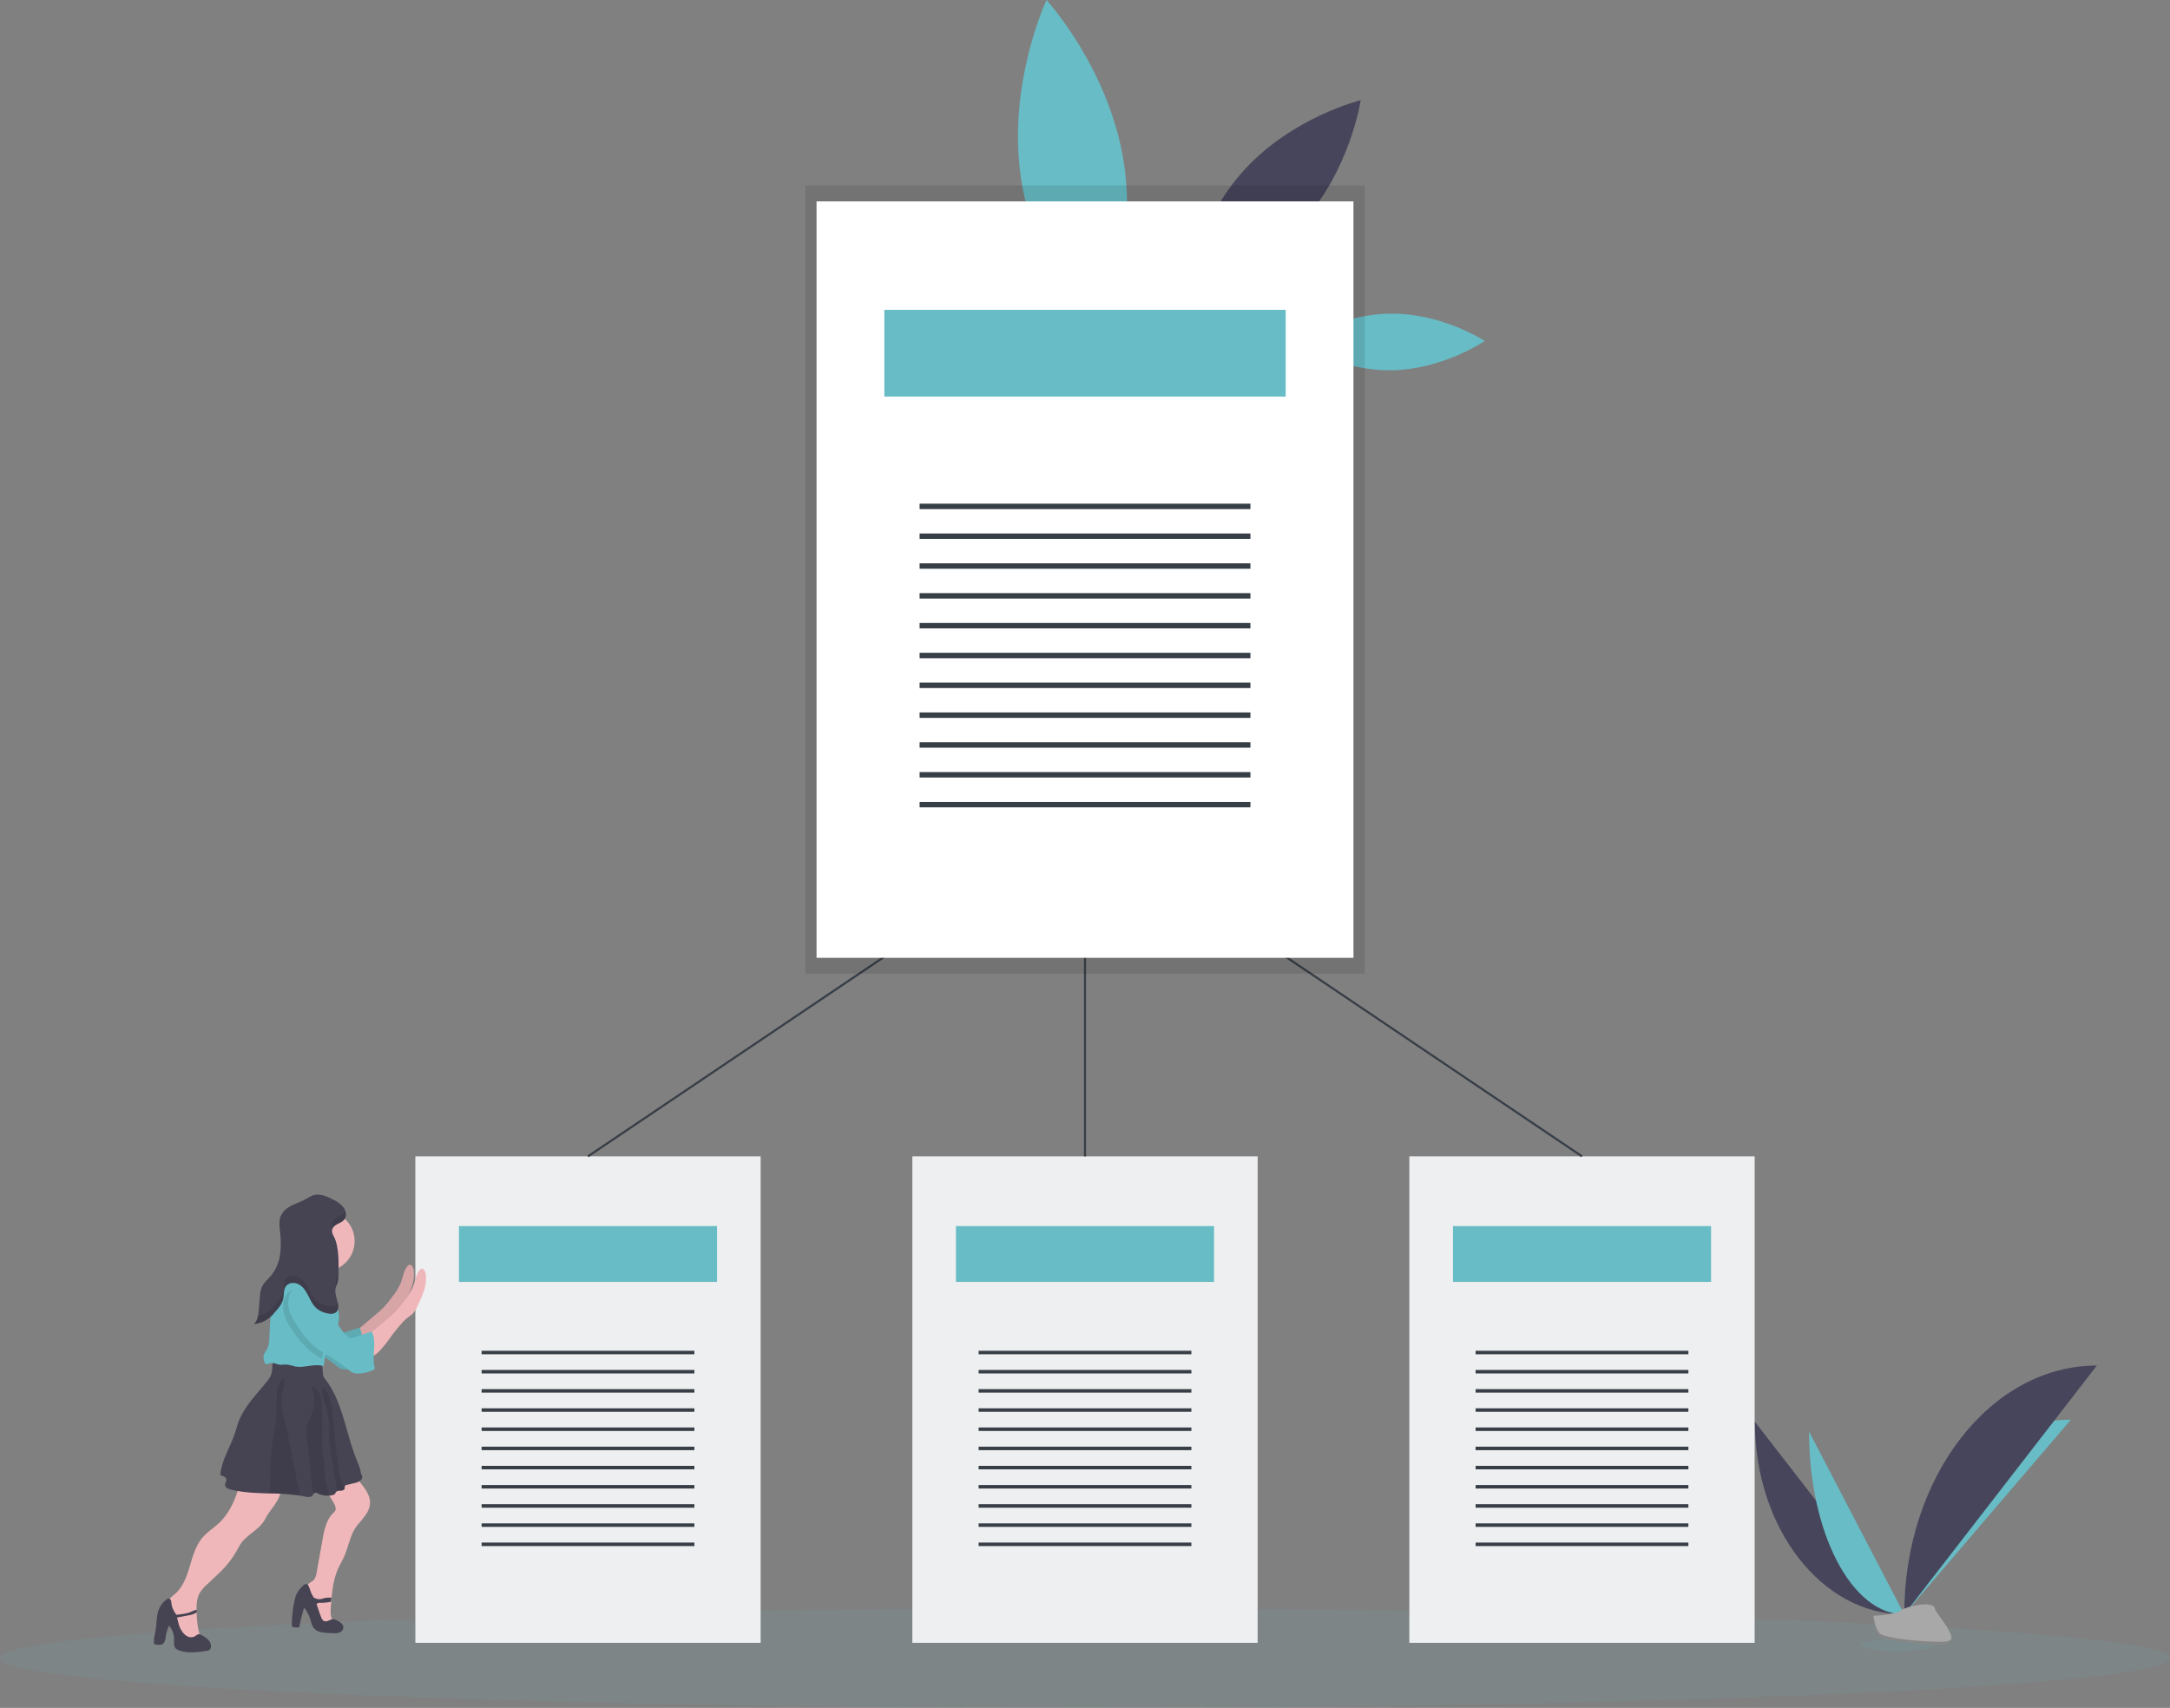 <svg id="f35ab9f9-34d5-448a-b11b-d3b80d8dd40d" data-name="Layer 1" xmlns="http://www.w3.org/2000/svg" width="1024" height="806.04" viewBox="0 0 1024 806.04"><rect x="0" y="0" width="1024" height="806.04" fill="#808080" stroke="none"/><title>File bundle</title><path d="M618.37,124c6.76,44.56-12,84.37-12,84.37s-29.77-32.43-36.53-77S581.84,47,581.84,47,611.61,79.42,618.37,124Z" transform="translate(-88 -46.98)" fill="#67bcc5"/><path d="M744.07,195c24.53-.27,44.56,12.89,44.56,12.89s-19.74,13.59-44.27,13.85-44.56-12.89-44.56-12.89S719.54,195.27,744.07,195Z" transform="translate(-88 -46.98)" fill="#67bcc5"/><path d="M675.09,127.26c-22.83,25.09-27.66,57.88-27.66,57.88s32.18-7.9,55-33S730.1,94.27,730.1,94.27,697.92,102.17,675.09,127.26Z" transform="translate(-88 -46.98)" fill="#46455b"/><ellipse cx="512" cy="782.54" rx="512" ry="23.5" fill="#67bcc5" opacity="0.1"/><polyline points="208.3 545.74 358.94 545.74 358.94 775.33 196 775.33 196 545.74 208.3 545.74" fill="#eeeff0"/><rect x="216.57" y="578.66" width="121.79" height="26.33" fill="#67bcc5"/><rect x="227.27" y="637.5" width="100.4" height="1.65" fill="#373e46"/><rect x="227.27" y="646.55" width="100.4" height="1.65" fill="#373e46"/><rect x="227.27" y="655.6" width="100.4" height="1.65" fill="#373e46"/><rect x="227.27" y="664.65" width="100.4" height="1.65" fill="#373e46"/><rect x="227.27" y="673.7" width="100.4" height="1.65" fill="#373e46"/><rect x="227.27" y="682.76" width="100.4" height="1.65" fill="#373e46"/><rect x="227.27" y="691.81" width="100.4" height="1.65" fill="#373e46"/><rect x="227.27" y="700.86" width="100.4" height="1.65" fill="#373e46"/><rect x="227.27" y="709.91" width="100.4" height="1.65" fill="#373e46"/><rect x="227.27" y="718.96" width="100.4" height="1.65" fill="#373e46"/><rect x="227.27" y="728.02" width="100.4" height="1.65" fill="#373e46"/><polyline points="442.83 545.74 593.47 545.74 593.47 775.33 430.53 775.33 430.53 545.74 442.83 545.74" fill="#eeeff0"/><rect x="451.1" y="578.66" width="121.79" height="26.33" fill="#67bcc5"/><rect x="461.8" y="637.5" width="100.4" height="1.65" fill="#373e46"/><rect x="461.8" y="646.55" width="100.4" height="1.65" fill="#373e46"/><rect x="461.8" y="655.6" width="100.4" height="1.65" fill="#373e46"/><rect x="461.8" y="664.65" width="100.4" height="1.65" fill="#373e46"/><rect x="461.8" y="673.7" width="100.4" height="1.65" fill="#373e46"/><rect x="461.8" y="682.76" width="100.4" height="1.65" fill="#373e46"/><rect x="461.8" y="691.81" width="100.4" height="1.65" fill="#373e46"/><rect x="461.8" y="700.86" width="100.4" height="1.65" fill="#373e46"/><rect x="461.8" y="709.91" width="100.4" height="1.65" fill="#373e46"/><rect x="461.8" y="718.96" width="100.4" height="1.65" fill="#373e46"/><rect x="461.8" y="728.02" width="100.4" height="1.65" fill="#373e46"/><polyline points="677.36 545.74 828 545.74 828 775.33 665.06 775.33 665.06 545.74 677.36 545.74" fill="#eeeff0"/><rect x="685.64" y="578.66" width="121.79" height="26.33" fill="#67bcc5"/><rect x="696.33" y="637.5" width="100.4" height="1.65" fill="#373e46"/><rect x="696.33" y="646.55" width="100.4" height="1.65" fill="#373e46"/><rect x="696.33" y="655.6" width="100.4" height="1.65" fill="#373e46"/><rect x="696.33" y="664.65" width="100.4" height="1.65" fill="#373e46"/><rect x="696.33" y="673.7" width="100.4" height="1.65" fill="#373e46"/><rect x="696.33" y="682.76" width="100.4" height="1.65" fill="#373e46"/><rect x="696.33" y="691.81" width="100.4" height="1.65" fill="#373e46"/><rect x="696.33" y="700.86" width="100.4" height="1.65" fill="#373e46"/><rect x="696.33" y="709.91" width="100.4" height="1.65" fill="#373e46"/><rect x="696.33" y="718.96" width="100.4" height="1.65" fill="#373e46"/><rect x="696.33" y="728.02" width="100.4" height="1.65" fill="#373e46"/><polyline points="512 545.74 512 387.74 277.47 545.74" fill="none" stroke="#373e46" stroke-miterlimit="10"/><line x1="746.53" y1="545.74" x2="512" y2="387.74" fill="none" stroke="#373e46" stroke-miterlimit="10"/><g opacity="0.1"><polygon points="399.93 87.54 380 87.54 380 459.54 644 459.54 644 87.54 399.93 87.54"/></g><polyline points="404.45 95.04 638.68 95.04 638.68 452.04 385.32 452.04 385.32 95.04 404.45 95.04" fill="#fff"/><rect x="417.31" y="146.22" width="189.38" height="40.95" fill="#67bcc5"/><rect x="433.95" y="237.71" width="156.11" height="2.56" fill="#373e46"/><rect x="433.95" y="251.78" width="156.11" height="2.56" fill="#373e46"/><rect x="433.95" y="265.86" width="156.11" height="2.56" fill="#373e46"/><rect x="433.95" y="279.93" width="156.11" height="2.56" fill="#373e46"/><rect x="433.95" y="294.01" width="156.11" height="2.56" fill="#373e46"/><rect x="433.95" y="308.09" width="156.11" height="2.56" fill="#373e46"/><rect x="433.95" y="322.16" width="156.11" height="2.56" fill="#373e46"/><rect x="433.95" y="336.24" width="156.11" height="2.56" fill="#373e46"/><rect x="433.95" y="350.31" width="156.11" height="2.56" fill="#373e46"/><rect x="433.95" y="364.39" width="156.11" height="2.56" fill="#373e46"/><rect x="433.95" y="378.46" width="156.11" height="2.56" fill="#373e46"/><path d="M220.64,748.89c.17,4-2.36,7.51-4.77,10.68a38.9,38.9,0,0,0-2.93,4.67c-2.62,4.66-8.25,6.88-11.3,11.28-.73,1.07-1.3,2.24-1.95,3.37a44.78,44.78,0,0,1-8.23,10.45L186,794.5a17.5,17.5,0,0,0-4.1,4.91,15.94,15.94,0,0,0-1.06,7.27l0,.82c0,.19,0,.37,0,.56a41.61,41.61,0,0,0,1,9,4.49,4.49,0,0,1,.16,2.84,3.69,3.69,0,0,1-2.43,1.82,5.14,5.14,0,0,1-3.32.22,5.64,5.64,0,0,1-2.48-2.22c-3.22-4.42-4.52-9.89-6.44-15a3.38,3.38,0,0,1,.74-3.18,18.25,18.25,0,0,1,2.51-2.29c3.8-3.32,5.57-8.33,7-13.16s2.85-9.88,6.17-13.67c2.15-2.46,5-4.23,7.38-6.44,6-5.54,9-13.61,10.52-21.61a16,16,0,0,1,5.57-.07l9.82,1.3a4.45,4.45,0,0,1,2.92,1.15A3.53,3.53,0,0,1,220.64,748.89Z" transform="translate(-88 -46.98)" fill="#efb7b9"/><path d="M262.57,757a10.47,10.47,0,0,1-1.53,4.17,37.51,37.51,0,0,1-4,5.12c-3.75,4.31-4.39,10.44-6.78,15.63-.77,1.68-1.74,3.27-2.52,5-2.06,4.41-2.82,9.26-3.27,14.14-.05.62-.11,1.25-.15,1.88s-.12,1.55-.18,2.32c-.15,2-.28,4.19.58,6,.45,1,1.17,1.74,1.2,2.79-1.48,1.44-4,1.27-5.72.11a11.37,11.37,0,0,1-3.63-4.93,45.55,45.55,0,0,1-3.41-10.82c-.26-1.41-.38-3.08.64-4.1a15.68,15.68,0,0,1,1.79-1.22c1.25-1,1.61-2.7,1.89-4.27q1.44-8.09,2.89-16.17a36.94,36.94,0,0,1,.85-3.92c.82-2.89,2.07-6.11,4.41-8a2.43,2.43,0,0,0,.74-2.23,6.87,6.87,0,0,0-.92-2.27c-1.74-3.12-3.83-6.26-7-8a35.93,35.93,0,0,1,11-6.29,4.26,4.26,0,0,1,2.26-.39,3.89,3.89,0,0,1,1.18.47,20.1,20.1,0,0,1,5.39,5C260.61,749.94,263,753.31,262.57,757Z" transform="translate(-88 -46.98)" fill="#efb7b9"/><path d="M186.14,820.77a11.51,11.51,0,0,0-3.33-2.21,2.25,2.25,0,0,0-.9-.31c-.77,0-1.35.66-2,1a3.68,3.68,0,0,1-3.5,0,7.21,7.21,0,0,1-2.6-2.49c-1.4-2.07-1.68-4.13-2.26-6.4l6.11-1.15a13.26,13.26,0,0,0,3.19-1.2c0-.19,0-.37,0-.56l0-.82c-1.13.33-3.52,1.44-4.09,1.57a43.79,43.79,0,0,1-5.58.89c-.29-.58-.71-1.08-1-1.65a9.32,9.32,0,0,1-1.28-3.72,4.63,4.63,0,0,0-.3-1.53,1.2,1.2,0,0,0-1.24-.75,1.49,1.49,0,0,0-.55.27,10.67,10.67,0,0,0-3.82,4.78c-1.14,2.86-1,6.06-1.43,9.11-.35,2.29-1.05,4.56-.93,6.87a.62.62,0,0,0,.1.35.65.65,0,0,0,.38.18c1.27.28,2.74.53,3.77-.26s1.18-2.29,1.38-3.59a17.66,17.66,0,0,1,1.55-5,10.32,10.32,0,0,1,2.32,6.86c0,1.37-.16,2.94.78,3.94a3.9,3.9,0,0,0,1.64.94,16.59,16.59,0,0,0,3.88.84,32.74,32.74,0,0,0,7.19-.37c.75-.09,1.51-.19,2.25-.35a2.63,2.63,0,0,0,1.06-.44,2,2,0,0,0,.62-1.21A4.42,4.42,0,0,0,186.14,820.77Z" transform="translate(-88 -46.98)" fill="#464353"/><path d="M249.12,813.12a7.6,7.6,0,0,0-2-1.29,4.37,4.37,0,0,0-1.93-.64,5.9,5.9,0,0,0-2.2.67,2.64,2.64,0,0,1-2.24.1,3,3,0,0,1-1.11-1.58c-.86-2-1.5-4.18-2.25-6.26a1.52,1.52,0,0,1,.74-.61,2,2,0,0,1,.72-.09,21.15,21.15,0,0,0,5.39-.53c0-.63.1-1.26.15-1.88a10.68,10.68,0,0,0-3.77.32,5.88,5.88,0,0,1-2.67.37c-.62-.13-1.21-.51-1.81-.59-.28-.53-.59-1-.89-1.56-.75-1.33-1-2.88-1.72-4.18a1.45,1.45,0,0,0-1.18-.79,2,2,0,0,0-1.34.79,14.26,14.26,0,0,0-3.16,4.1,12.13,12.13,0,0,0-.68,2.22,54.15,54.15,0,0,0-1.43,13,8.13,8.13,0,0,0,3.43.33q.89-4.42,2.17-8.75a.41.41,0,0,1,.16-.27c.19-.1.38.1.49.28a22.17,22.17,0,0,1,2.51,5,13.76,13.76,0,0,0,1.29,3.7,5.71,5.71,0,0,0,3.19,2.16,16.48,16.48,0,0,0,3.9.5l2,.1a8.14,8.14,0,0,0,3.15-.24,2.82,2.82,0,0,0,2-2.26A2.77,2.77,0,0,0,249.12,813.12Z" transform="translate(-88 -46.98)" fill="#464353"/><path d="M258.28,745.53a6.22,6.22,0,0,1-3.09,1.4l-3.39.83a1.39,1.39,0,0,0-1,.53c-.19.36-.06.8-.15,1.19a1,1,0,0,1-.21.42,2.48,2.48,0,0,1-1.75.62,4.44,4.44,0,0,0-1.64.25,1.32,1.32,0,0,0-.55.44c-.17.25-.25.56-.43.79a1.93,1.93,0,0,1-1.17.61,9.61,9.61,0,0,1-1.41.22,10.47,10.47,0,0,1-5.48-1,1.92,1.92,0,0,0-1.37-.33,1.35,1.35,0,0,0-.68.55,8.64,8.64,0,0,1-.57.78c-.87.94-2.39.69-3.64.43-.78-.17-1.56-.31-2.34-.44a106.11,106.11,0,0,0-14.17-1c-6.15-.19-12.29-.36-18.23-1.81-1.3-.31-2.87-1-2.8-2.39,0-.76.64-1.41.64-2.17,0-1.29-1.59-2-2.86-2.2.46-7.08,4.71-13.27,6.92-20,.55-1.67,1-3.38,1.58-5,2.69-7.44,8.61-13.16,13.53-19.36a11.31,11.31,0,0,0,1.84-2.9,12.57,12.57,0,0,0,.65-3.91l.27-4.67a82.69,82.69,0,0,1,21.54,1.34,2,2,0,0,1,1.23.61,1.9,1.9,0,0,1,.27.82c.28,1.7.47,3.42.58,5.14a4.66,4.66,0,0,0,.16,1.12,4.78,4.78,0,0,0,.78,1.27C245.51,703,248,709.47,250,716s3.59,13.17,6.11,19.51c.86,2.19,2,4.65,2.22,7A2.14,2.14,0,0,1,258.28,745.53Z" transform="translate(-88 -46.98)" fill="#464353"/><path d="M229.45,752.79a106.11,106.11,0,0,0-14.17-1l.39-13.15c.09-2.91.18-5.83.53-8.72.49-4.11,1.49-8.15,2-12.25a54.41,54.41,0,0,0,.39-7.1,42.42,42.42,0,0,1,.2-7.22c.33-2,1.18-4.73,3-5.8,1.21,1.65-.65,6.28-.86,8.26-.45,4.13.66,8.24,1.62,12.27,1.15,4.84,2.09,9.73,3,14.62Q227.52,742.72,229.45,752.79Z" transform="translate(-88 -46.98)" opacity="0.1"/><path d="M243.53,752.83a10.47,10.47,0,0,1-5.48-1,1.92,1.92,0,0,0-1.37-.33,1.35,1.35,0,0,0-.68.55c-1.61-7.64-1.52-15.6-2.8-23.32-.45-2.76-1.08-5.57-.55-8.3.57-2.93,2.42-5.47,3.14-8.36a22.6,22.6,0,0,0,.4-5.81,13.83,13.83,0,0,0-1.24-5c1.69.28,3.07,1.94,3.75,3.44a16.08,16.08,0,0,1,1.1,5.89c.27,4.86.31,9.71.24,14.57a54.89,54.89,0,0,0,.15,6.79c.25,2.23.8,4.41,1,6.64.21,2.68-.1,5.42.55,8C242.24,748.67,243.38,750.77,243.53,752.83Z" transform="translate(-88 -46.98)" opacity="0.1"/><path d="M250.48,749.9a2.48,2.48,0,0,1-1.75.62,4.44,4.44,0,0,0-1.64.25l-2.82-17.42a59.07,59.07,0,0,1-.81-6.46c-.12-2.51.07-5-.1-7.53a54,54,0,0,0-1.73-9.07c-.44-1.77-2.44-7.07-1.32-8.57,1.75,1.13,2.82,3.55,3.41,5.49a35.13,35.13,0,0,1,1.16,6.86q.66,6.7,1.34,13.43c.74,7.44,1.51,15,4.1,22C250.38,749.62,250.43,749.76,250.48,749.9Z" transform="translate(-88 -46.98)" opacity="0.1"/><path d="M265.22,667.45c1.25-1.06,2.51-2.13,3.67-3.3a50.55,50.55,0,0,0,4.49-5.5,28.35,28.35,0,0,0,3.79-6.31c1-2.63,1.34-5.62,3.12-7.8a1.85,1.85,0,0,1,.81-.63c1-.32,1.77,1,2,2,.95,5.15-1.31,10.29-3.52,15a13.82,13.82,0,0,1-2.76,4.36,25.48,25.48,0,0,1-2.17,1.67,23,23,0,0,0-3.06,3c-1.58,1.8-3.1,3.67-4.53,5.6a59.44,59.44,0,0,1-5.55,7,13.89,13.89,0,0,1-7.68,4.22c.84-.12.56-5.06.47-5.68-.13-.91-.75-2-.77-2.85,0-1.08.42-1.24,1.32-2Z" transform="translate(-88 -46.98)" fill="#efb7b9"/><path d="M265.22,667.45c1.25-1.06,2.51-2.13,3.67-3.3a50.55,50.55,0,0,0,4.49-5.5,28.35,28.35,0,0,0,3.79-6.31c1-2.63,1.34-5.62,3.12-7.8a1.85,1.85,0,0,1,.81-.63c1-.32,1.77,1,2,2,.95,5.15-1.31,10.29-3.52,15a13.82,13.82,0,0,1-2.76,4.36,25.48,25.48,0,0,1-2.17,1.67,23,23,0,0,0-3.06,3c-1.58,1.8-3.1,3.67-4.53,5.6a59.44,59.44,0,0,1-5.55,7,13.89,13.89,0,0,1-7.68,4.22c.84-.12.56-5.06.47-5.68-.13-.91-.75-2-.77-2.85,0-1.08.42-1.24,1.32-2Z" transform="translate(-88 -46.98)" opacity="0.1"/><path d="M229.88,636.29S227,650.58,223.69,653s18.09,5.23,18.09,5.23.48-11.42,6.19-16.66S229.88,636.29,229.88,636.29Z" transform="translate(-88 -46.98)" fill="#efb7b9"/><path d="M224.19,651.55a6,6,0,0,0-3.66,2c-2.24,2.42-2.69,6.1-1.92,9.31a27,27,0,0,0,4.49,8.76,42,42,0,0,0,8.51,9.64,64,64,0,0,0,5.75,3.71,94.06,94.06,0,0,1,9.46,6.65,8.28,8.28,0,0,0,2.24,1.43,6.38,6.38,0,0,0,2.18.28,17,17,0,0,0,7.22-1.68,1.28,1.28,0,0,0,.54-.39,1.48,1.48,0,0,0,0-1.17c-1.35-5.42,1.24-11.58-1.33-16.54-2.79.9-5.86,1.88-8.65,2.79a3.34,3.34,0,0,1-1.35.23,2.86,2.86,0,0,1-1.46-.8c-3-2.62-4.94-6.27-6.68-9.87s-3.43-7.33-6.15-10.26S228.17,651.13,224.19,651.55Z" transform="translate(-88 -46.98)" fill="#67bcc5"/><path d="M224.19,651.55a6,6,0,0,0-3.66,2c-2.24,2.42-2.69,6.1-1.92,9.31a27,27,0,0,0,4.49,8.76,42,42,0,0,0,8.51,9.64,64,64,0,0,0,5.75,3.71,94.06,94.06,0,0,1,9.46,6.65,8.28,8.28,0,0,0,2.24,1.43,6.38,6.38,0,0,0,2.18.28,17,17,0,0,0,7.22-1.68,1.28,1.28,0,0,0,.54-.39,1.48,1.48,0,0,0,0-1.17c-1.35-5.42,1.24-11.58-1.33-16.54-2.79.9-5.86,1.88-8.65,2.79a3.34,3.34,0,0,1-1.35.23,2.86,2.86,0,0,1-1.46-.8c-3-2.62-4.94-6.27-6.68-9.87s-3.43-7.33-6.15-10.26S228.17,651.13,224.19,651.55Z" transform="translate(-88 -46.98)" opacity="0.1"/><circle cx="153.07" cy="585.74" r="14.28" fill="#efb7b9"/><path d="M246.77,673.83l0,.06c-.83,1.53-2.06,2.82-2.91,4.34a19,19,0,0,0-1.77,5.63c-.27,1.3-.51,2.6-.73,3.91s-.44,2.65-.64,4c-4.31-1.46-9.09,1-13.56.1a27.86,27.86,0,0,0-4-.9c-1,0-2,.18-3,.09-1.65-.16-3.29-1.2-4.87-.67-.7.24-1.57.74-2.08.19a1.53,1.53,0,0,1-.26-.49,6.11,6.11,0,0,1-.53-3.5,11.35,11.35,0,0,1,1.49-2.67,12,12,0,0,0,1.16-5.15c.29-4.59.28-9.22,1-13.76s2.34-9.06,5.41-12.49a9,9,0,0,1,5.71-3.3c8.26-.67,14.93,3.88,18.54,11.11C247.86,664.51,249,669.68,246.77,673.83Z" transform="translate(-88 -46.98)" fill="#67bcc5"/><path d="M270.93,669.36c1.26-1.07,2.52-2.13,3.67-3.31a49.3,49.3,0,0,0,4.49-5.49,28.09,28.09,0,0,0,3.8-6.32c1-2.62,1.33-5.61,3.12-7.79a1.75,1.75,0,0,1,.8-.63c1-.32,1.77,1,2,2,1,5.15-1.32,10.3-3.53,15a13.62,13.62,0,0,1-2.75,4.36c-.67.62-1.45,1.11-2.17,1.66a21.84,21.84,0,0,0-3.06,3q-2.38,2.72-4.54,5.6a60.41,60.41,0,0,1-5.54,7,14,14,0,0,1-7.69,4.23c.85-.12.57-5.07.48-5.69a26.75,26.75,0,0,1-.77-2.84c0-1.09.42-1.25,1.31-2Z" transform="translate(-88 -46.98)" fill="#efb7b9"/><path d="M245.34,674.31l0,.06c-.82,1.53-2.06,2.81-2.91,4.34a18.86,18.86,0,0,0-1.77,5.63c-.26,1.3-.51,2.6-.73,3.91a52.55,52.55,0,0,1-5-3.23,41.78,41.78,0,0,1-8.52-9.64,27,27,0,0,1-4.49-8.76c-.77-3.21-.32-6.89,1.93-9.31a5.94,5.94,0,0,1,3.65-1.95c4-.43,6.5,1.11,9.22,4s4.41,6.65,6.15,10.26C243.65,671.23,244.44,672.81,245.34,674.31Z" transform="translate(-88 -46.98)" opacity="0.1"/><path d="M229.9,653.45a6,6,0,0,0-3.65,2c-2.25,2.42-2.7,6.1-1.92,9.31s2.6,6,4.48,8.76a42.19,42.19,0,0,0,8.52,9.64,63.77,63.77,0,0,0,5.74,3.7,92.93,92.93,0,0,1,9.46,6.65,8,8,0,0,0,2.24,1.43,6.47,6.47,0,0,0,2.19.29,17.22,17.22,0,0,0,7.22-1.69,1.23,1.23,0,0,0,.54-.39,1.46,1.46,0,0,0,0-1.16c-1.34-5.43,1.25-11.59-1.32-16.55l-8.66,2.79a3.16,3.16,0,0,1-1.35.23,3,3,0,0,1-1.46-.79c-3-2.62-4.94-6.27-6.68-9.88s-3.42-7.32-6.15-10.25S233.88,653,229.9,653.45Z" transform="translate(-88 -46.98)" fill="#67bcc5"/><path d="M250.3,622.74c1.39-1.57,1.09-4.12-.12-5.83a13.43,13.43,0,0,0-5-3.77c-2.95-1.57-6.34-3.08-9.51-2a20.55,20.55,0,0,0-3.48,1.81c-2.1,1.17-4.42,1.91-6.56,3a10.4,10.4,0,0,0-5.12,4.88c-.9,2.17-.62,4.62-.38,7a45.61,45.61,0,0,1,.07,10.89,20.26,20.26,0,0,1-4.06,10c-1.61,2-3.74,3.62-4.71,6a14.33,14.33,0,0,0-.79,4.22l-.52,6.14c-.2,2.45-.51,5.12-2.28,6.83a14,14,0,0,0,9.6-5.32c1.81-2,3.69-4.12,4.23-6.76.41-2,.07-4.21,1.27-5.82,1.41-1.9,4.42-1.92,6.42-.66s3.23,3.42,4.3,5.53,2.14,4.32,4,5.81a11.24,11.24,0,0,0,5.18,2.18,4.52,4.52,0,0,0,3.7-.51c1.37-1.1,1.23-3.21.79-4.91-.59-2.25-1.5-4.59-.86-6.84.21-.74.58-1.44.81-2.18a12.17,12.17,0,0,0,.39-3.3c.13-5.58.39-11.59-1.42-17-.58-1.72-2.14-3.36-1.34-5.22C245.92,624.55,248.79,624.47,250.3,622.74Z" transform="translate(-88 -46.98)" fill="#464353"/><g opacity="0.1"><path d="M220.5,632.3a56.38,56.38,0,0,0-.33-7.9c0-.51-.11-1-.15-1.55a22.3,22.3,0,0,0,.15,4.89C220.32,629.25,220.44,630.77,220.5,632.3Z" transform="translate(-88 -46.98)"/><path d="M246.56,662.93a4.56,4.56,0,0,1-3.7.51,11.24,11.24,0,0,1-5.18-2.18c-1.84-1.5-2.9-3.71-4-5.81s-2.3-4.28-4.3-5.53-5-1.24-6.42.66c-1.2,1.61-.86,3.85-1.27,5.82-.54,2.64-2.42,4.77-4.23,6.76a18.57,18.57,0,0,1-3.09,2.92,14.82,14.82,0,0,1-4.63,1.94,7.11,7.11,0,0,1-1.88,3.79,14,14,0,0,0,9.6-5.32c1.81-2,3.69-4.12,4.23-6.76.41-2,.07-4.21,1.27-5.82,1.41-1.9,4.42-1.92,6.42-.66s3.23,3.42,4.3,5.53,2.14,4.32,4,5.81a11.24,11.24,0,0,0,5.18,2.18,4.52,4.52,0,0,0,3.7-.51c1.28-1,1.24-3,.87-4.58A2.84,2.84,0,0,1,246.56,662.93Z" transform="translate(-88 -46.98)"/><path d="M250.3,619.41c-1.51,1.72-4.38,1.81-5.37,4.1a3.4,3.4,0,0,0,.25,2.87c1.15-1.85,3.72-2,5.12-3.64a4.42,4.42,0,0,0,.63-4.35A3.4,3.4,0,0,1,250.3,619.41Z" transform="translate(-88 -46.98)"/><path d="M247.69,645.7a12.17,12.17,0,0,1-.39,3.3c-.23.74-.6,1.43-.81,2.18a7.36,7.36,0,0,0,0,3.43l0-.1c.21-.74.58-1.44.81-2.18a12.17,12.17,0,0,0,.39-3.3c.05-2.22.12-4.5.08-6.79C247.75,643.4,247.72,644.56,247.69,645.7Z" transform="translate(-88 -46.98)"/></g><path d="M916.12,718c0,50.24,31.52,90.9,70.47,90.9" transform="translate(-88 -46.98)" fill="#46455b"/><path d="M986.59,808.91c0-50.81,35.18-91.92,78.65-91.92" transform="translate(-88 -46.98)" fill="#67bcc5"/><path d="M941.66,722.56c0,47.73,20.1,86.35,44.93,86.35" transform="translate(-88 -46.98)" fill="#67bcc5"/><path d="M986.59,808.91c0-64.92,40.66-117.46,90.9-117.46" transform="translate(-88 -46.98)" fill="#46455b"/><ellipse cx="895.54" cy="776.33" rx="17.52" ry="2.96" fill="#67bcc5" opacity="0.1"/><path d="M971.77,809.55s10-.31,13-2.45,15.37-4.71,16.12-1.27,15,17.11,3.73,17.2-26.22-1.76-29.22-3.59S971.77,809.55,971.77,809.55Z" transform="translate(-88 -46.98)" fill="#a8a8a8"/><path d="M1004.83,821.83c-11.28.09-26.21-1.76-29.22-3.59-2.29-1.39-3.2-6.4-3.51-8.7h-.33s.63,8.06,3.64,9.89,17.94,3.68,29.22,3.59c3.26,0,4.38-1.19,4.32-2.9C1008.5,821.16,1007.26,821.81,1004.83,821.83Z" transform="translate(-88 -46.98)" opacity="0.2"/></svg>